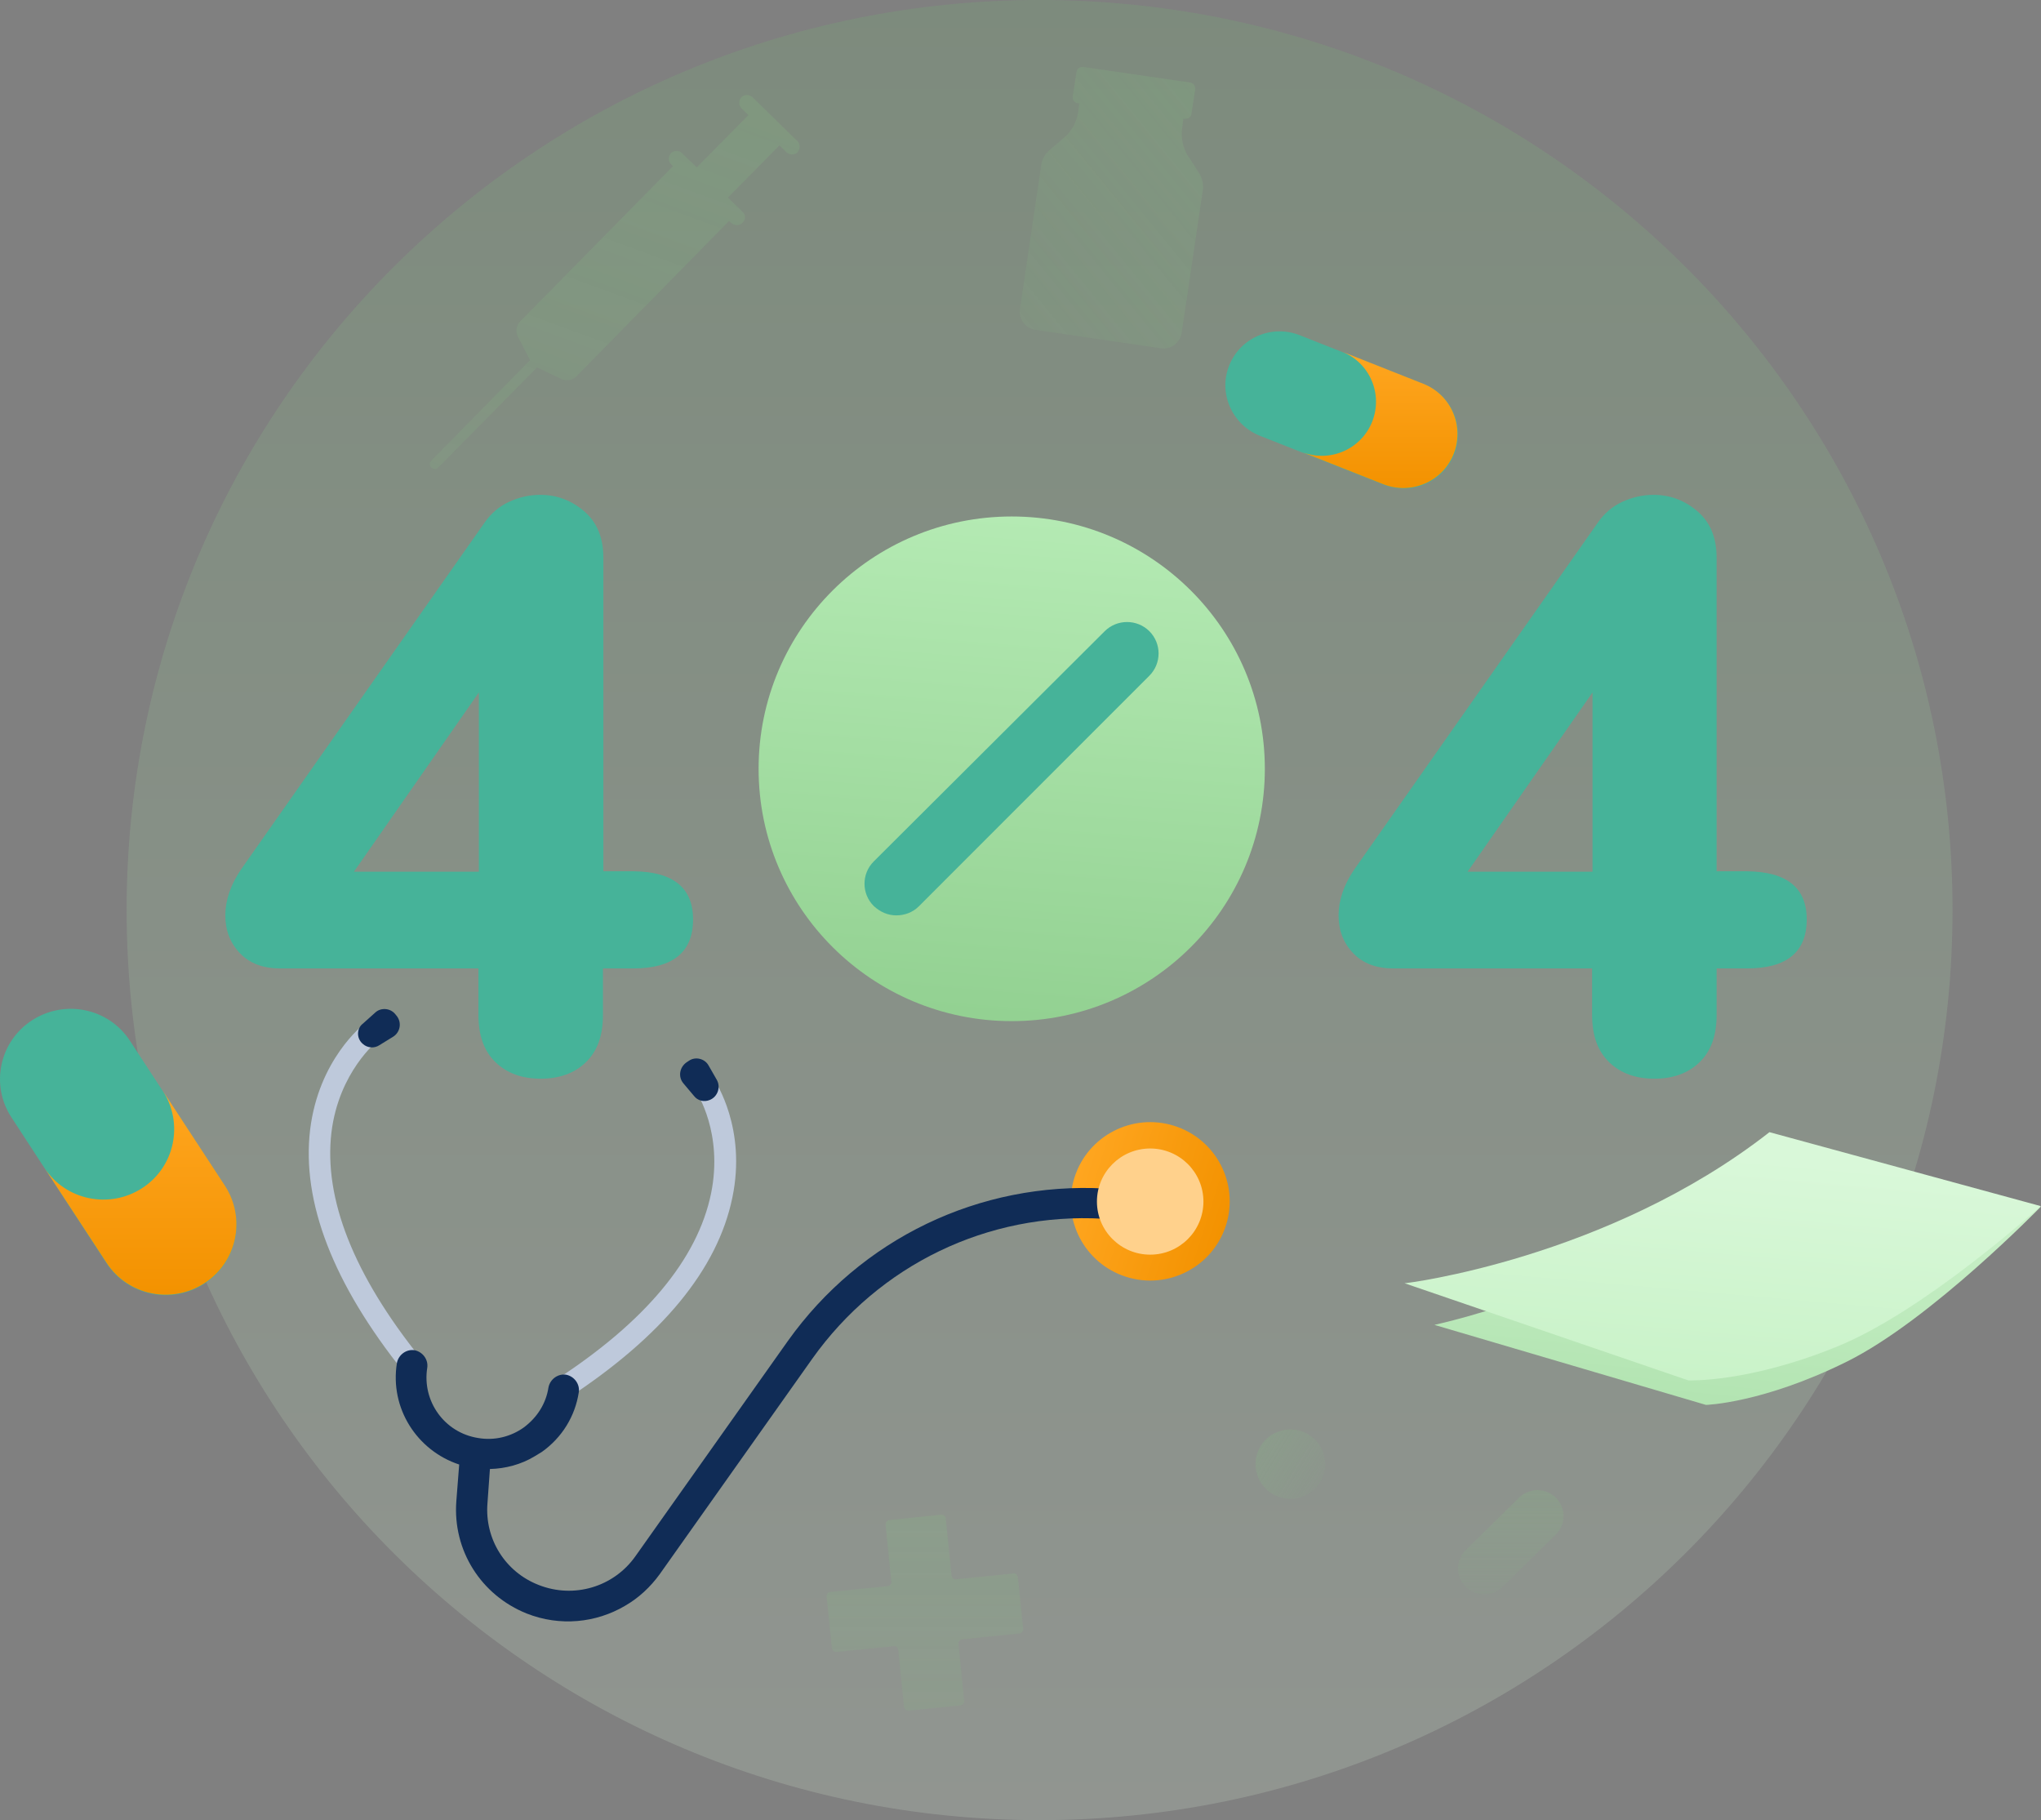 <svg width="240" height="214" viewBox="0 0 240 214" fill="none" xmlns="http://www.w3.org/2000/svg">
<rect x="0" y="0" width="240" height="214" fill="#808080" stroke="none"/>
<path opacity="0.2" fill-rule="evenodd" clip-rule="evenodd" d="M229.598 107C229.598 166.094 181.534 214 122.245 214C62.955 214 14.891 166.094 14.891 107C14.891 47.906 62.955 0 122.245 0C181.534 0 229.598 47.906 229.598 107C229.598 166.094 229.598 107 229.598 107Z" fill="url(#paint0_linear_1878_213024)"/>
<path fill-rule="evenodd" clip-rule="evenodd" d="M74.466 113.864H70.902V119.336C70.902 121.784 70.228 123.609 68.879 124.905C67.53 126.201 65.748 126.825 63.581 126.825C61.414 126.825 59.632 126.201 58.283 124.905C56.935 123.609 56.26 121.784 56.26 119.336V113.864H32.95C30.975 113.864 29.386 113.288 28.23 112.088C27.074 110.888 26.496 109.4 26.496 107.623C26.496 105.847 27.122 104.023 28.326 102.247L56.983 61.444C57.754 60.34 58.717 59.524 59.873 58.996C61.029 58.468 62.233 58.18 63.533 58.18C65.508 58.18 67.241 58.852 68.734 60.148C70.228 61.444 70.95 63.268 70.95 65.572V102.439H74.514C79.138 102.487 81.498 104.359 81.498 108.103C81.498 111.944 79.138 113.864 74.466 113.864ZM56.309 81.413L41.619 102.487H56.309V81.413Z" fill="#46B399"/>
<path fill-rule="evenodd" clip-rule="evenodd" d="M205.42 113.864H201.856V119.336C201.856 121.784 201.182 123.609 199.833 124.905C198.485 126.201 196.703 126.825 194.536 126.825C192.368 126.825 190.586 126.201 189.238 124.905C187.889 123.609 187.215 121.784 187.215 119.336V113.864H163.856C161.881 113.864 160.292 113.288 159.136 112.088C157.98 110.888 157.402 109.4 157.402 107.623C157.402 105.847 158.028 104.023 159.233 102.247L187.889 61.444C188.66 60.34 189.623 59.524 190.779 58.996C191.935 58.468 193.139 58.18 194.439 58.18C196.414 58.18 198.148 58.852 199.641 60.148C201.134 61.444 201.856 63.268 201.856 65.572V102.439H205.42C210.092 102.487 212.452 104.359 212.452 108.103C212.452 111.944 210.092 113.864 205.42 113.864ZM187.263 81.413L172.573 102.487H187.263V81.413Z" fill="#46B399"/>
<path fill-rule="evenodd" clip-rule="evenodd" d="M148.732 90.391C148.732 106.776 135.406 120.058 118.967 120.058C102.529 120.058 89.203 106.776 89.203 90.391C89.203 74.007 102.529 60.725 118.967 60.725C135.406 60.725 148.732 74.007 148.732 90.391C148.732 106.776 148.732 90.391 148.732 90.391Z" fill="url(#paint1_linear_1878_213024)"/>
<path d="M102.74 106.52C101.295 105.08 101.295 102.728 102.74 101.287L129.903 74.213C131.348 72.773 133.708 72.773 135.153 74.213C136.598 75.653 136.598 78.006 135.153 79.446L108.038 106.568C107.315 107.288 106.352 107.624 105.389 107.624C104.426 107.624 103.511 107.24 102.74 106.52Z" fill="#46B399"/>
<path d="M36.467 132.825C37.479 124.569 42.632 120.536 42.873 120.344L44.414 122.36L43.644 121.352L44.414 122.36C44.366 122.408 39.839 126.009 38.972 133.161C38.057 140.938 41.573 149.866 49.471 159.707L47.496 161.339C39.164 150.923 35.456 141.322 36.467 132.825Z" fill="#BEC9DB"/>
<path d="M44.606 122.89L46.243 121.882C47.062 121.354 47.255 120.25 46.677 119.482L46.484 119.242C45.906 118.522 44.799 118.425 44.124 119.05L42.679 120.346C41.909 120.922 41.909 122.122 42.679 122.746C43.209 123.226 44.028 123.274 44.606 122.89Z" fill="#102C56"/>
<path d="M65.266 162.3C75.861 155.436 82.026 148.043 83.615 140.315C85.06 133.21 81.93 128.458 81.882 128.41L84.001 126.97C84.145 127.21 87.806 132.682 86.12 140.795C84.386 149.243 77.836 157.164 66.662 164.461L65.266 162.3Z" fill="#BEC9DB"/>
<path d="M81.596 128.841L80.343 127.353C79.717 126.585 79.91 125.481 80.729 124.905L81.018 124.713C81.788 124.185 82.896 124.473 83.329 125.289L84.293 126.969C84.774 127.833 84.389 128.937 83.474 129.321C82.8 129.609 82.029 129.417 81.596 128.841Z" fill="#102C56"/>
<path fill-rule="evenodd" clip-rule="evenodd" d="M138.085 132.371C143.003 133.928 145.724 139.164 144.162 144.066C142.6 148.968 137.347 151.679 132.429 150.123C127.51 148.566 124.79 143.33 126.352 138.428C127.914 133.526 133.167 130.814 138.085 132.371C143.003 133.928 138.085 132.371 138.085 132.371Z" fill="url(#paint2_linear_1878_213024)"/>
<path d="M92.623 157.692L74.706 182.99C72.154 186.59 67.482 187.982 63.34 186.35C59.391 184.814 56.983 180.926 57.32 176.749L57.609 172.717C59.439 172.669 61.269 172.189 62.858 171.229C63.147 171.037 63.436 170.893 63.725 170.701C66.085 169.021 67.626 166.524 68.06 163.692C68.204 162.732 67.53 161.82 66.567 161.628C65.604 161.484 64.689 162.156 64.496 163.116C64.207 165.036 63.147 166.669 61.606 167.821C60.065 168.925 58.138 169.405 56.212 169.069C52.263 168.445 49.614 164.748 50.24 160.812C50.384 159.852 49.71 158.94 48.747 158.748C47.783 158.604 46.868 159.276 46.676 160.236C45.809 165.564 49.036 170.557 53.996 172.189L53.659 176.509C53.226 182.27 56.549 187.55 61.943 189.71C65.844 191.246 70.083 190.814 73.502 188.798C75.092 187.886 76.488 186.59 77.596 185.054L95.512 159.756C103.363 148.715 116.126 142.523 129.708 143.291C130.719 143.339 131.538 142.571 131.586 141.611C131.682 140.651 130.96 139.787 129.949 139.739C115.163 138.922 101.196 145.643 92.623 157.692Z" fill="#102C56"/>
<path fill-rule="evenodd" clip-rule="evenodd" d="M141.51 141.262C141.516 144.708 138.718 147.508 135.26 147.514C131.803 147.52 128.994 144.731 128.988 141.285C128.982 137.838 131.78 135.039 135.238 135.033C138.696 135.027 141.504 137.815 141.51 141.262C141.516 144.708 141.51 141.262 141.51 141.262Z" fill="#FFD18C"/>
<path d="M240 141.85C240 141.85 227.045 155.195 217.171 160.091C207.298 164.988 200.604 165.18 200.604 165.18L168.672 155.771C168.672 155.723 191.453 151.259 209.514 135.082L240 141.85Z" fill="url(#paint3_linear_1878_213024)"/>
<path d="M239.952 141.802C239.952 141.802 226.322 154.187 215.919 158.363C205.516 162.587 198.533 162.299 198.533 162.299L165.156 150.875C165.156 150.923 189.045 147.994 208.069 133.113L239.952 141.802Z" fill="url(#paint4_linear_1878_213024)"/>
<path d="M152.827 39.411L167.421 45.172C170.696 46.468 172.285 50.164 170.985 53.428C169.684 56.692 165.976 58.277 162.701 56.98L148.108 51.22C144.832 49.876 143.243 46.18 144.544 42.963C145.844 39.699 149.552 38.115 152.827 39.411Z" fill="#46B399"/>
<path d="M167.371 45.123L157.786 41.331C161.061 42.627 162.651 46.323 161.35 49.588C160.05 52.852 156.341 54.436 153.066 53.14L162.651 56.932C165.926 58.228 169.634 56.644 170.935 53.38C172.235 50.116 170.646 46.419 167.371 45.123Z" fill="url(#paint5_linear_1878_213024)"/>
<path d="M15.274 122.362L26.448 139.451C28.952 143.292 27.893 148.428 24.04 150.924C20.187 153.42 15.034 152.364 12.529 148.524L1.355 131.387C-1.149 127.594 -0.089 122.458 3.764 119.962C7.617 117.466 12.77 118.522 15.274 122.362Z" fill="#46B399"/>
<path d="M26.447 139.403L19.126 128.218C21.63 132.059 20.571 137.195 16.718 139.691C12.865 142.187 7.711 141.131 5.207 137.291L12.528 148.476C15.032 152.316 20.186 153.372 24.038 150.876C27.892 148.38 28.951 143.243 26.447 139.403Z" fill="url(#paint6_linear_1878_213024)"/>
<path opacity="0.2" d="M87.086 24.674L85.593 23.234L91.662 17.089L92.48 17.905C92.866 18.241 93.444 18.241 93.781 17.905C94.118 17.521 94.118 16.945 93.781 16.609L88.483 11.425C88.098 11.089 87.52 11.089 87.183 11.425C86.845 11.809 86.845 12.385 87.183 12.721L88.001 13.537L81.933 19.681L80.44 18.241L80.199 18.001C79.814 17.665 79.236 17.665 78.899 18.001C78.561 18.385 78.561 18.961 78.899 19.297L79.139 19.538L61.175 37.779C60.693 38.259 60.597 38.979 60.886 39.555L62.331 42.339L50.724 54.148C50.483 54.388 50.483 54.724 50.724 54.964C50.964 55.204 51.35 55.204 51.542 54.964L63.15 43.203L65.991 44.547C66.617 44.835 67.34 44.691 67.773 44.259L85.738 25.97L85.978 26.21C86.364 26.546 86.942 26.546 87.279 26.21C87.712 25.826 87.712 25.25 87.327 24.914L87.086 24.674Z" fill="url(#paint7_linear_1878_213024)"/>
<path opacity="0.2" d="M139.725 18.386C139.099 17.425 138.858 16.225 139.003 15.073L139.147 13.969H139.292C139.677 14.017 140.062 13.777 140.11 13.345L140.544 10.513C140.592 10.129 140.351 9.745 139.918 9.697L127.396 7.873C127.01 7.825 126.625 8.065 126.577 8.497L126.143 11.329C126.095 11.713 126.336 12.097 126.769 12.145H126.914L126.769 13.249C126.577 14.401 125.999 15.457 125.132 16.177L123.398 17.666C122.868 18.098 122.531 18.722 122.435 19.442L119.93 36.339C119.738 37.491 120.557 38.595 121.761 38.787L136.498 40.947C137.654 41.139 138.762 40.323 138.955 39.123L141.459 22.226C141.507 21.602 141.363 20.882 140.977 20.306L139.725 18.386Z" fill="url(#paint8_linear_1878_213024)"/>
<path opacity="0.2" d="M112.419 185.678C112.178 185.726 111.937 185.534 111.889 185.246L111.214 178.526C111.166 178.286 110.974 178.094 110.685 178.094L104.568 178.718C104.327 178.766 104.135 178.958 104.135 179.246L104.809 185.966C104.857 186.206 104.664 186.446 104.375 186.494L97.633 187.166C97.392 187.214 97.199 187.406 97.199 187.694L97.825 193.791C97.874 194.031 98.066 194.223 98.355 194.223L105.098 193.551C105.339 193.503 105.579 193.695 105.628 193.983L106.302 200.703C106.35 200.943 106.543 201.135 106.832 201.135L112.948 200.511C113.189 200.463 113.382 200.271 113.382 199.983L112.707 193.263C112.659 193.023 112.852 192.783 113.141 192.735L119.884 192.063C120.124 192.015 120.317 191.823 120.317 191.535L119.691 185.438C119.643 185.15 119.402 184.958 119.161 185.006L112.419 185.678Z" fill="url(#paint9_linear_1878_213024)"/>
<path opacity="0.2" fill-rule="evenodd" clip-rule="evenodd" d="M153.868 168.662C155.797 169.837 156.405 172.349 155.227 174.272C154.048 176.195 151.528 176.801 149.599 175.626C147.669 174.451 147.061 171.94 148.24 170.017C149.419 168.094 151.939 167.488 153.868 168.662C155.797 169.837 153.868 168.662 153.868 168.662Z" fill="url(#paint10_linear_1878_213024)"/>
<path opacity="0.2" d="M172.381 182.221L178.642 176.076C179.846 174.876 181.82 174.924 182.976 176.124C184.18 177.324 184.132 179.292 182.928 180.444L176.667 186.589C175.511 187.741 173.537 187.741 172.332 186.541C171.128 185.341 171.177 183.373 172.381 182.221Z" fill="url(#paint11_linear_1878_213024)"/>
<defs>
<linearGradient id="paint0_linear_1878_213024" x1="-16.091" y1="0" x2="-16.091" y2="275.758" gradientUnits="userSpaceOnUse">
<stop stop-color="#74B973"/>
<stop offset="1" stop-color="#F3FBF2"/>
</linearGradient>
<linearGradient id="paint1_linear_1878_213024" x1="83.555" y1="57.909" x2="77.941" y2="128.504" gradientUnits="userSpaceOnUse">
<stop stop-color="#B4EAB3"/>
<stop offset="1" stop-color="#8CCC8B"/>
</linearGradient>
<linearGradient id="paint2_linear_1878_213024" x1="123.523" y1="147.304" x2="141.323" y2="152.975" gradientUnits="userSpaceOnUse">
<stop stop-color="#FFA620"/>
<stop offset="1" stop-color="#F39200"/>
</linearGradient>
<linearGradient id="paint3_linear_1878_213024" x1="176.67" y1="135.103" x2="173.479" y2="168.596" gradientUnits="userSpaceOnUse">
<stop stop-color="#CBF1CA"/>
<stop offset="1" stop-color="#ADE1AC"/>
</linearGradient>
<linearGradient id="paint4_linear_1878_213024" x1="173.544" y1="133.134" x2="170.677" y2="165.659" gradientUnits="userSpaceOnUse">
<stop stop-color="#D9F8D9"/>
<stop offset="1" stop-color="#C6F1C5"/>
</linearGradient>
<linearGradient id="paint5_linear_1878_213024" x1="153.066" y1="41.331" x2="153.066" y2="57.384" gradientUnits="userSpaceOnUse">
<stop stop-color="#FFA620"/>
<stop offset="1" stop-color="#F39200"/>
</linearGradient>
<linearGradient id="paint6_linear_1878_213024" x1="5.207" y1="128.218" x2="5.207" y2="152.227" gradientUnits="userSpaceOnUse">
<stop stop-color="#FFA620"/>
<stop offset="1" stop-color="#F39200"/>
</linearGradient>
<linearGradient id="paint7_linear_1878_213024" x1="59.705" y1="3.769" x2="34.3" y2="72.941" gradientUnits="userSpaceOnUse">
<stop stop-color="#85C284"/>
<stop offset="1" stop-color="#85C284" stop-opacity="0.5"/>
</linearGradient>
<linearGradient id="paint8_linear_1878_213024" x1="130.842" y1="-1.237" x2="104.704" y2="20.073" gradientUnits="userSpaceOnUse">
<stop stop-color="#85C284"/>
<stop offset="1" stop-color="#85C284" stop-opacity="0.5"/>
</linearGradient>
<linearGradient id="paint9_linear_1878_213024" x1="76.849" y1="178.094" x2="76.849" y2="241.701" gradientUnits="userSpaceOnUse">
<stop stop-color="#85C284"/>
<stop offset="1" stop-color="#85C284" stop-opacity="0.01"/>
</linearGradient>
<linearGradient id="paint10_linear_1878_213024" x1="145.38" y1="174.682" x2="154.725" y2="180.412" gradientUnits="userSpaceOnUse">
<stop stop-color="#85C284"/>
<stop offset="1" stop-color="#85C284" stop-opacity="0.01"/>
</linearGradient>
<linearGradient id="paint11_linear_1878_213024" x1="169.344" y1="175.2" x2="169.344" y2="191.612" gradientUnits="userSpaceOnUse">
<stop stop-color="#85C284"/>
<stop offset="1" stop-color="#85C284" stop-opacity="0.01"/>
</linearGradient>
</defs>
</svg>

